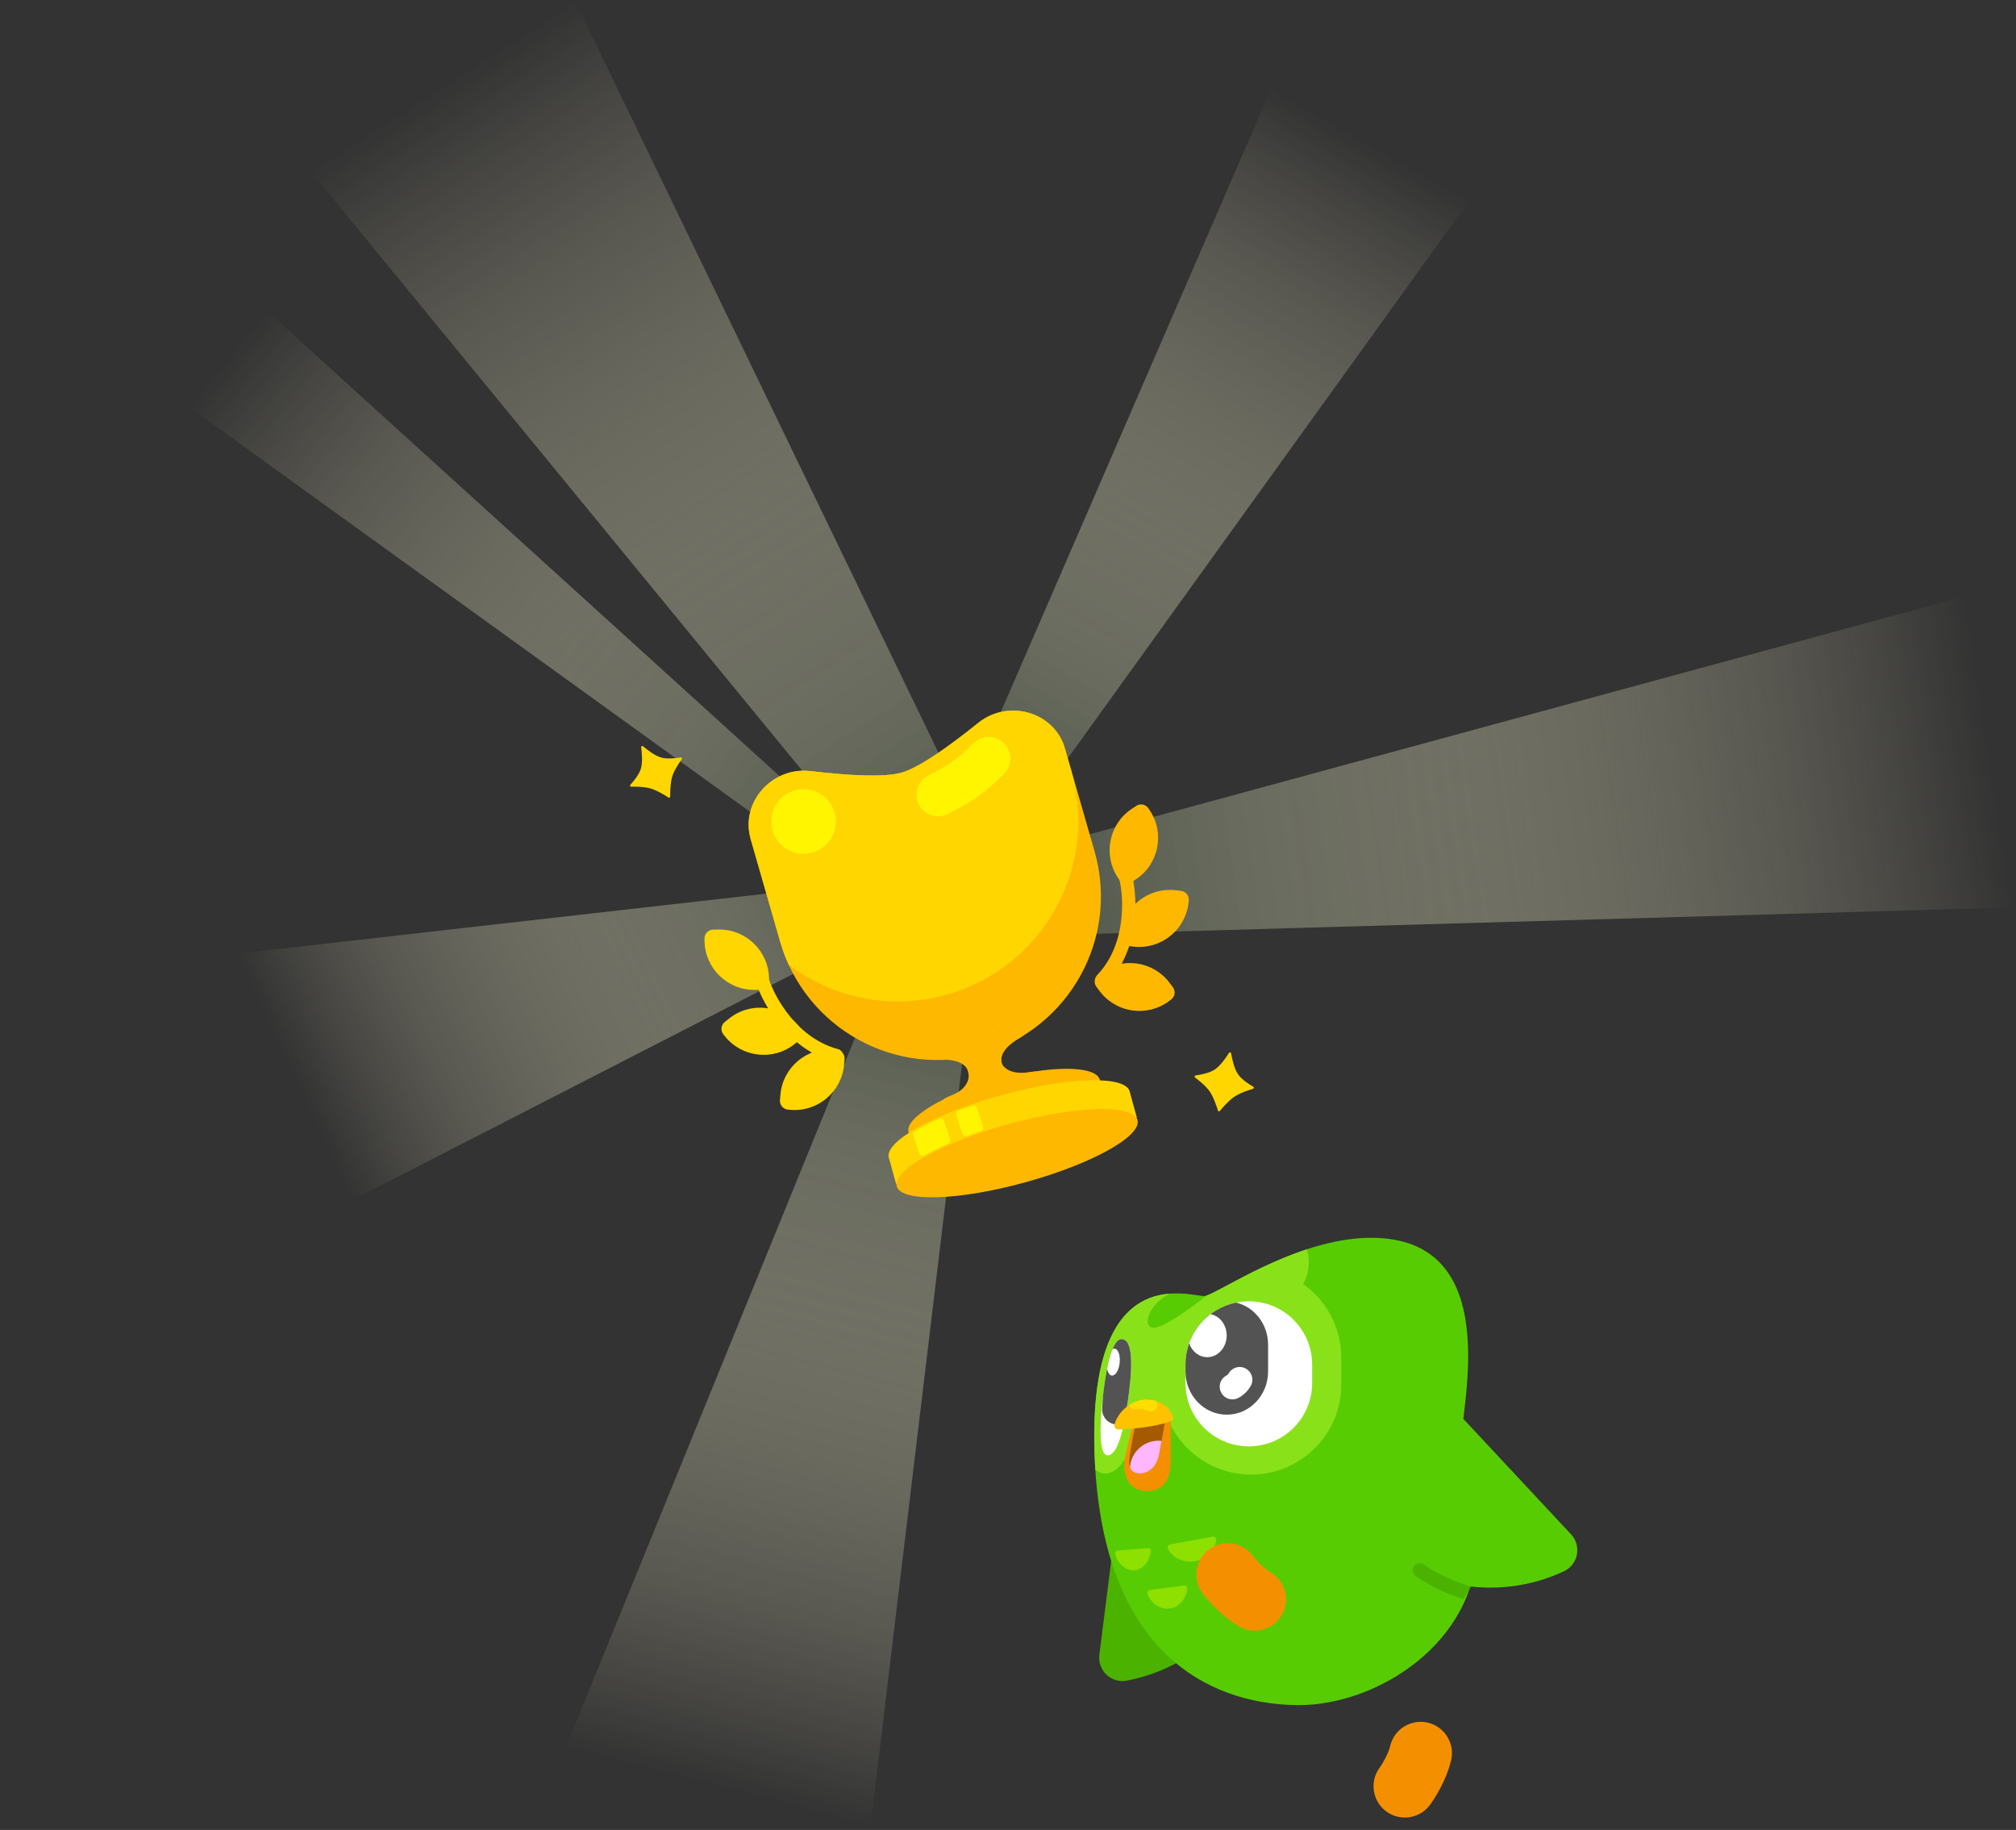 <svg width="541" height="491" viewBox="0 0 541 491" fill="none" xmlns="http://www.w3.org/2000/svg"><rect x="0" y="0" width="541" height="491" fill="#333333" stroke="none"/><path d="M236.664 260.744L260.405 266.889L233.568 490.292L151.741 469.112L236.664 260.744Z" fill="url(#paint0_linear_1928_317263)"/><path d="M286.22 250.767L282.625 226.508L527.749 159.854L540.14 243.465L286.22 250.767Z" fill="url(#paint1_linear_1928_317263)"/><path d="M264.76 228.698L244.096 241.905L82.97 45.52L154.189 3.63109e-06L264.76 228.698Z" fill="url(#paint2_linear_1928_317263)"/><path d="M276.128 217.928L260.708 209.167L341.28 23.45L394.425 53.647L276.128 217.928Z" fill="url(#paint3_linear_1928_317263)"/><path d="M227.535 224.887L221.464 232.378L50.498 109.025L71.421 83.204L227.535 224.887Z" fill="url(#paint4_linear_1928_317263)"/><path d="M236.857 248.999L231.654 236.821L55.964 256.757L31.478 354.351L236.857 248.999Z" fill="url(#paint5_linear_1928_317263)"/><path d="M189.051 251.842C189.031 250.53 190.078 249.449 191.39 249.429L192.828 249.406C200.193 249.291 206.256 255.168 206.371 262.532L206.381 263.163C206.402 264.476 205.355 265.556 204.042 265.577L202.604 265.599C195.24 265.715 189.176 259.838 189.061 252.473L189.051 251.842Z" fill="#FFD600"/><path d="M308.189 216.892C307.46 215.801 305.984 215.507 304.893 216.236L303.697 217.035C297.572 221.125 295.923 229.407 300.014 235.531L300.364 236.056C301.093 237.148 302.569 237.442 303.661 236.713L304.857 235.914C310.982 231.823 312.631 223.542 308.54 217.417L308.189 216.892Z" fill="#FFB800"/><path d="M194.13 277.551C193.309 276.527 193.473 275.031 194.496 274.209L195.618 273.309C201.362 268.699 209.756 269.618 214.366 275.362L214.761 275.854C215.583 276.878 215.419 278.374 214.395 279.196L213.273 280.096C207.529 284.706 199.136 283.787 194.525 278.043L194.13 277.551Z" fill="#FFD600"/><path d="M319.016 241.67C319.169 240.367 318.236 239.186 316.933 239.033L315.504 238.865C308.189 238.007 301.563 243.241 300.705 250.557L300.631 251.183C300.479 252.487 301.411 253.668 302.715 253.821L304.144 253.988C311.459 254.847 318.084 249.612 318.943 242.297L319.016 241.67Z" fill="#FFB800"/><path d="M211.47 297.733C210.162 297.622 209.192 296.472 209.303 295.164L209.425 293.731C210.048 286.392 216.503 280.948 223.842 281.572L224.471 281.625C225.779 281.736 226.749 282.886 226.638 284.194L226.516 285.627C225.893 292.966 219.438 298.41 212.099 297.787L211.47 297.733Z" fill="#FFD600"/><path d="M314.268 268.198C315.317 267.41 315.529 265.92 314.741 264.87L313.877 263.721C309.453 257.832 301.093 256.644 295.204 261.068L294.7 261.447C293.65 262.236 293.438 263.726 294.227 264.775L295.091 265.925C299.515 271.814 307.875 273.001 313.763 268.577L314.268 268.198Z" fill="#FFB800"/><path d="M201.45 225.135C198.598 215.205 207.243 205.672 217.502 206.889C227.068 208.023 237.149 208.683 241.992 207.291C246.834 205.9 255.028 199.99 262.533 193.951C270.582 187.474 282.969 190.965 285.822 200.895L293.725 228.401C300.418 251.7 286.957 276.013 263.659 282.707C240.36 289.401 216.047 275.94 209.353 252.641L201.45 225.135Z" fill="#FFB800"/><path fill-rule="evenodd" clip-rule="evenodd" d="M285.382 199.604L287.477 206.897C294.862 232.599 280.012 259.421 254.31 266.806C239.043 271.192 223.381 267.733 211.632 258.816C210.732 256.846 209.967 254.785 209.351 252.641L201.448 225.135C198.596 215.205 207.241 205.672 217.5 206.889C227.066 208.023 237.147 208.683 241.99 207.291C246.832 205.9 255.026 199.99 262.531 193.951C270.221 187.763 281.87 190.674 285.382 199.604Z" fill="#FFD600"/><circle cx="215.642" cy="220.409" r="8.673" transform="rotate(-16.029 215.642 220.409)" fill="#FFF500"/><path d="M251.727 213.234C257.949 210.185 261.196 207.682 265.348 203.536" stroke="#FFF500" stroke-width="11.595" stroke-linecap="round"/><rect x="257.406" y="279.215" width="9.334" height="20.143" transform="rotate(-16.029 257.406 279.215)" fill="#FFB800"/><path d="M254.886 294.082C260.047 292.19 260.281 288.935 259.769 287.45L268.167 291.349L258.766 299.202C255.21 298.034 249.855 295.926 254.886 294.082Z" fill="#FFB800"/><path d="M252.045 284.313C257.539 284.13 259.352 285.928 259.793 287.465L264.823 279.697L253.126 279.558C250.733 282.435 247.101 284.478 252.045 284.313Z" fill="#FFB800"/><path d="M273.689 278.425C268.936 281.186 268.353 283.672 268.795 285.209L260.409 281.295L269.81 273.442C273.366 274.61 277.967 275.94 273.689 278.425Z" fill="#FFD600"/><path d="M273.689 278.425C268.936 281.186 268.353 283.672 268.795 285.209L260.409 281.295L269.81 273.442C273.366 274.61 277.967 275.94 273.689 278.425Z" fill="#FFB800"/><path d="M276.449 287.645C271.026 288.544 268.965 286.275 268.611 284.745L263.716 292.463L275.852 294.129C278.246 291.251 281.918 286.738 276.449 287.645Z" fill="#FFB800"/><path d="M204.621 263.181C206.339 268.558 212.707 280.093 224.435 283.212" stroke="#FFD600" stroke-width="3.57" stroke-linecap="round"/><path d="M302.043 235.192C303.442 240.661 304.167 253.816 295.883 262.686" stroke="#FFB800" stroke-width="3.57" stroke-linecap="round"/><path d="M320.675 289.108C320.465 288.953 320.557 288.599 320.815 288.563C322.035 288.392 324.414 287.96 325.873 287.037C327.48 286.021 329.065 283.689 329.808 282.496C329.95 282.267 330.327 282.342 330.371 282.607C330.603 283.989 331.175 286.736 332.255 288.273C333.274 289.725 335.281 290.987 336.323 291.579C336.547 291.706 336.508 292.065 336.26 292.137C335.05 292.49 332.599 293.292 331.071 294.385C329.619 295.423 328.032 297.258 327.347 298.088C327.202 298.264 326.912 298.207 326.845 297.988C326.52 296.93 325.717 294.519 324.719 292.995C323.719 291.467 321.702 289.868 320.675 289.108Z" fill="#FFD600"/><path d="M182.962 203.706C183.115 203.495 182.921 203.183 182.664 203.227C181.474 203.426 179.152 203.715 177.533 203.287C175.751 202.816 173.607 201.128 172.56 200.232C172.356 200.057 172.018 200.242 172.055 200.508C172.245 201.869 172.512 204.571 171.961 206.307C171.442 207.947 169.959 209.698 169.161 210.559C168.985 210.749 169.131 211.079 169.389 211.073C170.625 211.047 173.122 211.078 174.853 211.643C176.5 212.18 178.503 213.413 179.389 213.987C179.581 214.111 179.841 213.969 179.839 213.741C179.831 212.654 179.873 210.191 180.352 208.489C180.831 206.785 182.226 204.72 182.962 203.706Z" fill="#FFD600"/><path d="M421.593 411.675L367.7 353.913C364.811 350.817 359.763 351.441 357.73 355.145C347.964 372.945 350.728 395.428 364.966 410.689C379.205 425.95 401.376 430.193 419.714 421.579C423.53 419.786 424.482 414.771 421.593 411.675Z" fill="#58CC02"/><path d="M295.019 444.009L304.902 365.63C305.432 361.429 309.89 358.98 313.707 360.793C332.045 369.508 342.964 389.354 340.353 410.062C337.742 430.77 322.249 447.188 302.34 450.939C298.196 451.719 294.489 448.21 295.019 444.009Z" fill="#4CB200"/><path d="M323.183 347.744C326.01 347.744 347.629 332.111 367.918 332.111C404.172 332.111 392.032 378.011 392.032 387.49C392.032 389.818 396.356 396.304 396.356 414.098C396.356 440.707 369.581 457.503 348.627 457.503C327.673 457.503 297.24 446.527 293.913 394.142C290.587 337.599 318.693 347.744 323.183 347.744Z" fill="#58CC02"/><path fill-rule="evenodd" clip-rule="evenodd" d="M313.93 347.101C308.003 350.023 306.366 356.267 309.629 356.267C312.282 356.267 319.842 350.77 323.825 347.605C324.875 347.25 326.751 346.245 329.251 344.907C334.369 342.166 342.1 338.026 350.697 335.203C350.702 335.217 350.706 335.232 350.711 335.247C351.672 338.464 351.256 341.814 349.696 344.522C355.891 348.904 359.936 356.124 359.936 364.29V371.441C359.936 384.805 349.102 395.638 335.739 395.638C324.524 395.638 315.09 388.008 312.347 377.656L310.045 380.256C309.49 378.177 307.484 376.631 303.891 387.075C300.652 396.494 295.816 396.227 293.922 394.254C293.92 394.217 293.917 394.18 293.915 394.142C291.613 355.005 304.369 347.818 313.93 347.101Z" fill="#89E219"/><path d="M352.119 366.15C352.119 356.766 344.512 349.158 335.127 349.158C325.742 349.158 318.134 356.766 318.134 366.15V371.08C318.134 380.465 325.742 388.073 335.127 388.073C344.512 388.073 352.119 380.465 352.119 371.08V366.15Z" fill="white"/><path fill-rule="evenodd" clip-rule="evenodd" d="M318.133 366.003V367.979C318.133 374.382 323.095 379.573 329.215 379.573C335.336 379.573 340.297 374.382 340.297 367.979V360.791C340.297 355.292 336.638 350.687 331.728 349.497C324.017 351.061 318.202 357.847 318.133 366.003Z" fill="#535353"/><path d="M302.646 375.982C303.727 368.69 304.475 359.302 300.983 359.302C297.407 359.302 296.077 373.971 295.828 375.982C295.578 377.994 294.331 390.316 297.158 390.484C299.985 390.651 301.565 383.275 302.646 375.982Z" fill="white"/><path fill-rule="evenodd" clip-rule="evenodd" d="M301.637 381.798C302.02 379.955 302.351 377.966 302.645 375.982C303.725 368.69 304.474 359.302 300.982 359.302C297.905 359.302 296.491 370.159 295.997 374.473L295.767 377.863C295.615 380.11 297.313 382.055 299.56 382.207C300.303 382.257 301.014 382.105 301.637 381.798Z" fill="#535353"/><path d="M314.162 392.916V380.6L304.287 381.325C303.423 384.451 301.694 391.147 301.694 392.916C301.694 395.127 302.19 400.084 308.138 400.084C312.896 400.084 314.137 395.305 314.162 392.916Z" fill="#F49000"/><path d="M311.019 390.44L312.817 380.486L305.05 380.96C304.352 383.487 303.355 388.986 303.165 390.44C302.932 392.212 302.55 395.337 305.834 395.337C309.117 395.337 310.636 392.439 311.019 390.44Z" fill="#A65A00"/><path d="M299.079 382.184C300.211 378.299 304.05 375.558 307.475 375.558C312.52 375.558 314.432 378.626 314.855 380.483C314.91 380.725 314.802 380.97 314.584 381.088C312.124 382.422 305.211 383.396 300.229 383.563C299.466 383.588 298.865 382.918 299.079 382.184Z" fill="#FFC200"/><path d="M325.342 412.323L314.089 414.392C313.486 414.503 313.161 415.14 313.448 415.651C314.826 418.102 317.763 419.43 320.736 418.883C323.709 418.337 325.979 416.052 326.391 413.271C326.476 412.692 325.946 412.212 325.342 412.323Z" fill="#8EE000"/><path d="M308.119 415.37L299.847 416.068C299.404 416.106 299.138 416.698 299.321 417.238C300.205 419.833 302.275 421.502 304.46 421.318C306.645 421.133 308.403 419.141 308.835 416.435C308.925 415.872 308.562 415.332 308.119 415.37Z" fill="#8EE000"/><path d="M317.755 425.411L308.532 426.628C308.038 426.694 307.762 427.303 307.988 427.832C309.071 430.372 311.446 431.912 313.883 431.59C316.32 431.268 318.211 429.166 318.594 426.432C318.674 425.863 318.249 425.346 317.755 425.411Z" fill="#8EE000"/><path fill-rule="evenodd" clip-rule="evenodd" d="M311.715 386.592L311.021 390.439C310.638 392.439 309.119 395.337 305.835 395.337C304.292 395.337 303.558 394.646 303.238 393.731C303.498 389.721 306.832 386.55 310.907 386.55C311.18 386.55 311.45 386.564 311.715 386.592Z" fill="#FEB7FF"/><path fill-rule="evenodd" clip-rule="evenodd" d="M324.865 352.606C327.318 353.078 329.184 355.463 329.184 358.334C329.184 361.544 326.851 364.147 323.974 364.147C321.763 364.147 319.874 362.611 319.117 360.443C320.238 357.301 322.257 354.585 324.865 352.606Z" fill="white"/><path fill-rule="evenodd" clip-rule="evenodd" d="M297.084 367.248C297.284 368.292 297.754 369.02 298.368 369.084C299.32 369.183 300.26 367.647 300.468 365.653C300.675 363.659 300.071 361.963 299.119 361.864C298.925 361.843 298.731 361.891 298.544 361.997C297.948 363.448 297.467 365.33 297.084 367.248Z" fill="white"/><path d="M329.447 422.446C330.523 423.892 333.479 427.249 336.695 429.111" stroke="#F49000" stroke-width="16.797" stroke-linecap="round"/><path d="M376.992 479.27C378.059 477.817 380.401 474.006 381.237 470.385" stroke="#F49000" stroke-width="16.797" stroke-linecap="round"/><path fill-rule="evenodd" clip-rule="evenodd" d="M394.734 425.675C394.118 426.838 393.446 427.967 392.724 429.06C388.451 427.713 383.941 425.734 379.879 422.886C379.014 422.28 378.805 421.087 379.411 420.222C380.018 419.358 381.211 419.148 382.075 419.755C386.051 422.543 390.54 424.43 394.734 425.675Z" fill="#4CB200"/><path d="M332.665 370.191C332.281 370.904 331.594 371.652 330.725 372.062" stroke="white" stroke-width="6.818" stroke-linecap="round"/><path fill-rule="evenodd" clip-rule="evenodd" d="M310.281 375.932C310.636 376.444 310.711 377.128 310.416 377.726C309.984 378.604 308.923 378.965 308.046 378.533C307.588 378.308 306.216 377.868 304.967 378.079C304.127 378.221 303.326 377.747 303.026 376.986C304.416 376.078 305.986 375.559 307.477 375.559C308.547 375.559 309.477 375.697 310.281 375.932Z" fill="#FFDE00"/><ellipse cx="269.472" cy="296.783" rx="26.63" ry="7.362" transform="rotate(-15.385 269.472 296.783)" fill="#FFB800"/><rect x="238.483" y="310.464" width="67.018" height="7.459" transform="rotate(-15.385 238.483 310.464)" fill="#FFD600"/><ellipse cx="270.823" cy="301.695" rx="33.509" ry="8.125" transform="rotate(-15.385 270.823 301.695)" fill="#FFD600"/><ellipse cx="272.947" cy="309.408" rx="33.509" ry="8.125" transform="rotate(-15.385 272.947 309.408)" fill="#FFB800"/><path fill-rule="evenodd" clip-rule="evenodd" d="M254.389 306.874C254.869 306.666 255.115 306.127 254.949 305.63L253.332 300.796C253.147 300.243 252.529 299.964 251.995 300.199C249.513 301.292 247.324 302.408 245.506 303.502C245.111 303.74 244.941 304.221 245.087 304.657L246.673 309.399C246.877 310.01 247.598 310.272 248.156 309.951C249.942 308.927 252.04 307.89 254.389 306.874Z" fill="#FFF500"/><path fill-rule="evenodd" clip-rule="evenodd" d="M258.254 304.151C258.435 304.692 259.032 304.972 259.566 304.771C260.729 304.333 261.934 303.904 263.177 303.485C263.703 303.308 263.989 302.74 263.813 302.213L262.173 297.309C261.998 296.786 261.433 296.503 260.912 296.681C259.633 297.116 258.395 297.563 257.203 298.018C256.705 298.208 256.45 298.757 256.618 299.262L258.254 304.151Z" fill="#FFF500"/><defs><linearGradient id="paint0_linear_1928_317263" x1="248.535" y1="263.817" x2="192.654" y2="479.702" gradientUnits="userSpaceOnUse"><stop stop-color="#53594D"/><stop offset="1" stop-color="#FFF8D4" stop-opacity="0"/></linearGradient><linearGradient id="paint1_linear_1928_317263" x1="284.422" y1="238.637" x2="533.944" y2="201.66" gradientUnits="userSpaceOnUse"><stop stop-color="#53594D"/><stop offset="1" stop-color="#FFF8D4" stop-opacity="0"/></linearGradient><linearGradient id="paint2_linear_1928_317263" x1="254.428" y1="235.302" x2="118.58" y2="22.76" gradientUnits="userSpaceOnUse"><stop stop-color="#53594D"/><stop offset="1" stop-color="#FFF8D4" stop-opacity="0"/></linearGradient><linearGradient id="paint3_linear_1928_317263" x1="268.418" y1="213.548" x2="367.853" y2="38.548" gradientUnits="userSpaceOnUse"><stop stop-color="#53594D"/><stop offset="1" stop-color="#FFF8D4" stop-opacity="0"/></linearGradient><linearGradient id="paint4_linear_1928_317263" x1="224.5" y1="228.632" x2="60.96" y2="96.115" gradientUnits="userSpaceOnUse"><stop stop-color="#53594D"/><stop offset="1" stop-color="#FFF8D4" stop-opacity="0"/></linearGradient><linearGradient id="paint5_linear_1928_317263" x1="227.482" y1="227.054" x2="82" y2="295.5" gradientUnits="userSpaceOnUse"><stop stop-color="#53594D"/><stop offset="1" stop-color="#FFF8D4" stop-opacity="0"/></linearGradient></defs></svg>